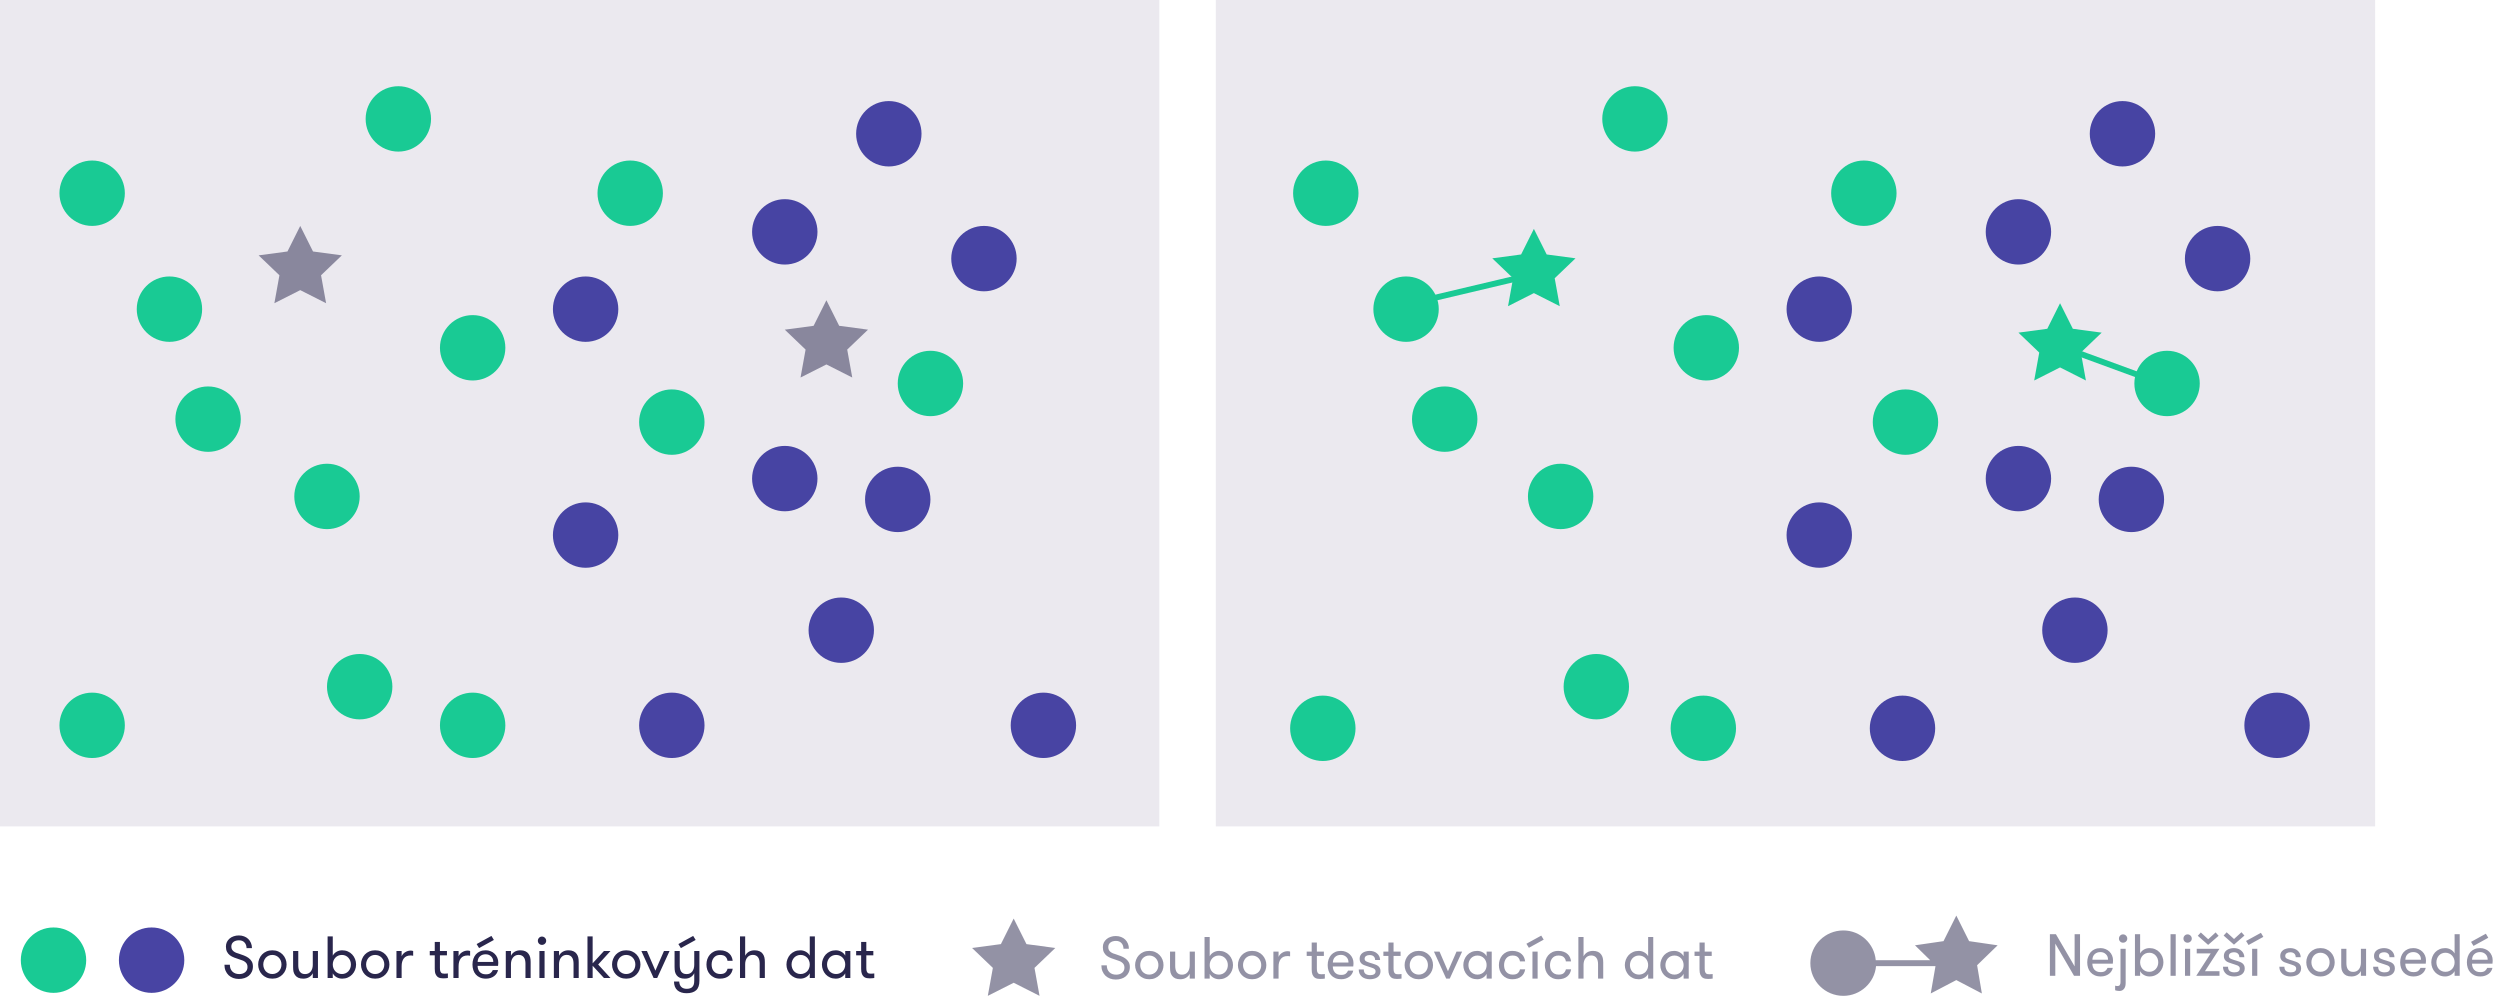 <svg width="841" height="335" viewBox="0 0 841 335" fill="none" xmlns="http://www.w3.org/2000/svg">
<path d="M197 38C203.075 38 208 33.075 208 27C208 20.925 203.075 16 197 16C190.925 16 186 20.925 186 27C186 33.075 190.925 38 197 38Z" fill="#4744A3"/>
<path d="M612 38C618.075 38 623 33.075 623 27C623 20.925 618.075 16 612 16C605.925 16 601 20.925 601 27C601 33.075 605.925 38 612 38Z" fill="#4744A3"/>
<path d="M351 38C357.075 38 362 33.075 362 27C362 20.925 357.075 16 351 16C344.925 16 340 20.925 340 27C340 33.075 344.925 38 351 38Z" fill="#4744A3"/>
<path d="M766 38C772.075 38 777 33.075 777 27C777 20.925 772.075 16 766 16C759.925 16 755 20.925 755 27C755 33.075 759.925 38 766 38Z" fill="#4744A3"/>
<path d="M390 0H0V278H390V0Z" fill="#EBE9EF"/>
<path d="M799 0H409V278H799V0Z" fill="#EBE9EF"/>
<path d="M31 76C37.075 76 42 71.075 42 65C42 58.925 37.075 54 31 54C24.925 54 20 58.925 20 65C20 71.075 24.925 76 31 76Z" fill="#19CA94"/>
<path d="M446 76C452.075 76 457 71.075 457 65C457 58.925 452.075 54 446 54C439.925 54 435 58.925 435 65C435 71.075 439.925 76 446 76Z" fill="#19CA94"/>
<path d="M57 115C63.075 115 68 110.075 68 104C68 97.925 63.075 93 57 93C50.925 93 46 97.925 46 104C46 110.075 50.925 115 57 115Z" fill="#19CA94"/>
<path d="M473 115C479.075 115 484 110.075 484 104C484 97.925 479.075 93 473 93C466.925 93 462 97.925 462 104C462 110.075 466.925 115 473 115Z" fill="#19CA94"/>
<path d="M70 152C76.075 152 81 147.075 81 141C81 134.925 76.075 130 70 130C63.925 130 59 134.925 59 141C59 147.075 63.925 152 70 152Z" fill="#19CA94"/>
<path d="M486 152C492.075 152 497 147.075 497 141C497 134.925 492.075 130 486 130C479.925 130 475 134.925 475 141C475 147.075 479.925 152 486 152Z" fill="#19CA94"/>
<path d="M110 178C116.075 178 121 173.075 121 167C121 160.925 116.075 156 110 156C103.925 156 99 160.925 99 167C99 173.075 103.925 178 110 178Z" fill="#19CA94"/>
<path d="M525 178C531.075 178 536 173.075 536 167C536 160.925 531.075 156 525 156C518.925 156 514 160.925 514 167C514 173.075 518.925 178 525 178Z" fill="#19CA94"/>
<path d="M121 242C127.075 242 132 237.075 132 231C132 224.925 127.075 220 121 220C114.925 220 110 224.925 110 231C110 237.075 114.925 242 121 242Z" fill="#19CA94"/>
<path d="M537 242C543.075 242 548 237.075 548 231C548 224.925 543.075 220 537 220C530.925 220 526 224.925 526 231C526 237.075 530.925 242 537 242Z" fill="#19CA94"/>
<path d="M159 255C165.075 255 170 250.075 170 244C170 237.925 165.075 233 159 233C152.925 233 148 237.925 148 244C148 250.075 152.925 255 159 255Z" fill="#19CA94"/>
<path d="M573 256C579.075 256 584 251.075 584 245C584 238.925 579.075 234 573 234C566.925 234 562 238.925 562 245C562 251.075 566.925 256 573 256Z" fill="#19CA94"/>
<path d="M31 255C37.075 255 42 250.075 42 244C42 237.925 37.075 233 31 233C24.925 233 20 237.925 20 244C20 250.075 24.925 255 31 255Z" fill="#19CA94"/>
<path d="M445 256C451.075 256 456 251.075 456 245C456 238.925 451.075 234 445 234C438.925 234 434 238.925 434 245C434 251.075 438.925 256 445 256Z" fill="#19CA94"/>
<path d="M134 51C140.075 51 145 46.075 145 40C145 33.925 140.075 29 134 29C127.925 29 123 33.925 123 40C123 46.075 127.925 51 134 51Z" fill="#19CA94"/>
<path d="M550 51C556.075 51 561 46.075 561 40C561 33.925 556.075 29 550 29C543.925 29 539 33.925 539 40C539 46.075 543.925 51 550 51Z" fill="#19CA94"/>
<path d="M159 128C165.075 128 170 123.075 170 117C170 110.925 165.075 106 159 106C152.925 106 148 110.925 148 117C148 123.075 152.925 128 159 128Z" fill="#19CA94"/>
<path d="M574 128C580.075 128 585 123.075 585 117C585 110.925 580.075 106 574 106C567.925 106 563 110.925 563 117C563 123.075 567.925 128 574 128Z" fill="#19CA94"/>
<path d="M212 76C218.075 76 223 71.075 223 65C223 58.925 218.075 54 212 54C205.925 54 201 58.925 201 65C201 71.075 205.925 76 212 76Z" fill="#19CA94"/>
<path d="M627 76C633.075 76 638 71.075 638 65C638 58.925 633.075 54 627 54C620.925 54 616 58.925 616 65C616 71.075 620.925 76 627 76Z" fill="#19CA94"/>
<path d="M226 153C232.075 153 237 148.075 237 142C237 135.925 232.075 131 226 131C219.925 131 215 135.925 215 142C215 148.075 219.925 153 226 153Z" fill="#19CA94"/>
<path d="M641 153C647.075 153 652 148.075 652 142C652 135.925 647.075 131 641 131C634.925 131 630 135.925 630 142C630 148.075 634.925 153 641 153Z" fill="#19CA94"/>
<path d="M313 140C319.075 140 324 135.075 324 129C324 122.925 319.075 118 313 118C306.925 118 302 122.925 302 129C302 135.075 306.925 140 313 140Z" fill="#19CA94"/>
<path d="M729 140C735.075 140 740 135.075 740 129C740 122.925 735.075 118 729 118C722.925 118 718 122.925 718 129C718 135.075 722.925 140 729 140Z" fill="#19CA94"/>
<path d="M299 56C305.075 56 310 51.075 310 45C310 38.925 305.075 34 299 34C292.925 34 288 38.925 288 45C288 51.075 292.925 56 299 56Z" fill="#4744A3"/>
<path d="M714 56C720.075 56 725 51.075 725 45C725 38.925 720.075 34 714 34C707.925 34 703 38.925 703 45C703 51.075 707.925 56 714 56Z" fill="#4744A3"/>
<path d="M264 89C270.075 89 275 84.075 275 78C275 71.925 270.075 67 264 67C257.925 67 253 71.925 253 78C253 84.075 257.925 89 264 89Z" fill="#4744A3"/>
<path d="M679 89C685.075 89 690 84.075 690 78C690 71.925 685.075 67 679 67C672.925 67 668 71.925 668 78C668 84.075 672.925 89 679 89Z" fill="#4744A3"/>
<path d="M264 172C270.075 172 275 167.075 275 161C275 154.925 270.075 150 264 150C257.925 150 253 154.925 253 161C253 167.075 257.925 172 264 172Z" fill="#4744A3"/>
<path d="M679 172C685.075 172 690 167.075 690 161C690 154.925 685.075 150 679 150C672.925 150 668 154.925 668 161C668 167.075 672.925 172 679 172Z" fill="#4744A3"/>
<path d="M302 179C308.075 179 313 174.075 313 168C313 161.925 308.075 157 302 157C295.925 157 291 161.925 291 168C291 174.075 295.925 179 302 179Z" fill="#4744A3"/>
<path d="M717 179C723.075 179 728 174.075 728 168C728 161.925 723.075 157 717 157C710.925 157 706 161.925 706 168C706 174.075 710.925 179 717 179Z" fill="#4744A3"/>
<path d="M283 223C289.075 223 294 218.075 294 212C294 205.925 289.075 201 283 201C276.925 201 272 205.925 272 212C272 218.075 276.925 223 283 223Z" fill="#4744A3"/>
<path d="M698 223C704.075 223 709 218.075 709 212C709 205.925 704.075 201 698 201C691.925 201 687 205.925 687 212C687 218.075 691.925 223 698 223Z" fill="#4744A3"/>
<path d="M331 98C337.075 98 342 93.075 342 87C342 80.925 337.075 76 331 76C324.925 76 320 80.925 320 87C320 93.075 324.925 98 331 98Z" fill="#4744A3"/>
<path d="M746 98C752.075 98 757 93.075 757 87C757 80.925 752.075 76 746 76C739.925 76 735 80.925 735 87C735 93.075 739.925 98 746 98Z" fill="#4744A3"/>
<path d="M278 122.6L269.3 127L271 117.6L264 110.9L273.7 109.6L278 101L282.3 109.6L292 110.9L285 117.6L286.7 127L278 122.6Z" fill="#29264C" fill-opacity="0.5"/>
<path d="M693 123.6L684.3 128L686 118.6L679 111.9L688.7 110.6L693 102L697.3 110.6L707 111.9L700 118.6L701.7 128L693 123.6Z" fill="#19CA94"/>
<path d="M101 97.6L92.3 102L94 92.6L87 85.9L96.7 84.6L101 76L105.3 84.6L115 85.9L108 92.6L109.7 102L101 97.6Z" fill="#29264C" fill-opacity="0.5"/>
<path d="M516 98.6L507.3 103L509 93.6L502 86.9L511.7 85.6L516 77L520.3 85.6L530 86.9L523 93.6L524.7 103L516 98.6Z" fill="#19CA94"/>
<path d="M197 115C203.075 115 208 110.075 208 104C208 97.925 203.075 93 197 93C190.925 93 186 97.925 186 104C186 110.075 190.925 115 197 115Z" fill="#4744A3"/>
<path d="M612 115C618.075 115 623 110.075 623 104C623 97.925 618.075 93 612 93C605.925 93 601 97.925 601 104C601 110.075 605.925 115 612 115Z" fill="#4744A3"/>
<path d="M197 191C203.075 191 208 186.075 208 180C208 173.925 203.075 169 197 169C190.925 169 186 173.925 186 180C186 186.075 190.925 191 197 191Z" fill="#4744A3"/>
<path d="M612 191C618.075 191 623 186.075 623 180C623 173.925 618.075 169 612 169C605.925 169 601 173.925 601 180C601 186.075 605.925 191 612 191Z" fill="#4744A3"/>
<path d="M226 255C232.075 255 237 250.075 237 244C237 237.925 232.075 233 226 233C219.925 233 215 237.925 215 244C215 250.075 219.925 255 226 255Z" fill="#4844A3"/>
<path d="M640 256C646.075 256 651 251.075 651 245C651 238.925 646.075 234 640 234C633.925 234 629 238.925 629 245C629 251.075 633.925 256 640 256Z" fill="#4744A3"/>
<path d="M351 255C357.075 255 362 250.075 362 244C362 237.925 357.075 233 351 233C344.925 233 340 237.925 340 244C340 250.075 344.925 255 351 255Z" fill="#4844A3"/>
<path d="M766 255C772.075 255 777 250.075 777 244C777 237.925 772.075 233 766 233C759.925 233 755 237.925 755 244C755 250.075 759.925 255 766 255Z" fill="#4744A3"/>
<path d="M513 93L475 102" stroke="#19CA94" stroke-width="2"/>
<path d="M697.301 118.1L728.401 129.5" stroke="#19CA94" stroke-width="2"/>
<path d="M18 334C24.075 334 29 329.075 29 323C29 316.925 24.075 312 18 312C11.925 312 7 316.925 7 323C7 329.075 11.925 334 18 334Z" fill="#19CA94"/>
<path d="M51 334C57.075 334 62 329.075 62 323C62 316.925 57.075 312 51 312C44.925 312 40 316.925 40 323C40 329.075 44.925 334 51 334Z" fill="#4844A3"/>
<path d="M77.322 324.54C77.322 325.5 77.608 326.267 78.182 326.84C78.755 327.4 79.522 327.68 80.482 327.68C81.295 327.68 81.962 327.467 82.482 327.04C83.002 326.613 83.262 326.033 83.262 325.3C83.262 324.873 83.182 324.52 83.022 324.24C82.862 323.96 82.648 323.727 82.382 323.54C82.128 323.34 81.842 323.187 81.522 323.08C81.215 322.96 80.908 322.853 80.602 322.76C79.975 322.56 79.382 322.353 78.822 322.14C78.262 321.927 77.768 321.667 77.342 321.36C76.928 321.04 76.602 320.647 76.362 320.18C76.122 319.713 76.002 319.127 76.002 318.42C76.002 317.86 76.108 317.353 76.322 316.9C76.548 316.447 76.855 316.053 77.242 315.72C77.628 315.387 78.088 315.133 78.622 314.96C79.155 314.773 79.735 314.68 80.362 314.68C81.002 314.68 81.588 314.787 82.122 315C82.655 315.2 83.115 315.487 83.502 315.86C83.888 316.233 84.195 316.687 84.422 317.22C84.648 317.74 84.762 318.32 84.762 318.96H82.942C82.928 318.16 82.695 317.52 82.242 317.04C81.802 316.56 81.188 316.32 80.402 316.32C79.628 316.32 79.002 316.507 78.522 316.88C78.055 317.253 77.822 317.767 77.822 318.42C77.822 318.807 77.895 319.133 78.042 319.4C78.188 319.653 78.382 319.873 78.622 320.06C78.862 320.233 79.135 320.387 79.442 320.52C79.762 320.64 80.088 320.747 80.422 320.84C80.955 321.013 81.495 321.207 82.042 321.42C82.602 321.633 83.108 321.9 83.562 322.22C84.015 322.54 84.382 322.933 84.662 323.4C84.942 323.853 85.082 324.42 85.082 325.1C85.082 325.78 84.955 326.387 84.702 326.92C84.462 327.44 84.128 327.88 83.702 328.24C83.275 328.6 82.775 328.867 82.202 329.04C81.628 329.227 81.008 329.32 80.342 329.32C79.662 329.32 79.028 329.213 78.442 329C77.855 328.773 77.342 328.46 76.902 328.06C76.475 327.647 76.135 327.147 75.882 326.56C75.628 325.96 75.502 325.287 75.502 324.54H77.322ZM91.607 329.22C90.887 329.22 90.234 329.093 89.647 328.84C89.061 328.587 88.561 328.24 88.147 327.8C87.734 327.36 87.414 326.853 87.187 326.28C86.961 325.707 86.847 325.1 86.847 324.46C86.847 323.82 86.961 323.213 87.187 322.64C87.414 322.053 87.734 321.54 88.147 321.1C88.561 320.66 89.061 320.313 89.647 320.06C90.234 319.807 90.887 319.68 91.607 319.68C92.341 319.68 93.001 319.807 93.587 320.06C94.174 320.313 94.674 320.66 95.087 321.1C95.514 321.54 95.841 322.053 96.067 322.64C96.294 323.213 96.407 323.82 96.407 324.46C96.407 325.1 96.294 325.707 96.067 326.28C95.841 326.853 95.514 327.36 95.087 327.8C94.674 328.24 94.174 328.587 93.587 328.84C93.001 329.093 92.341 329.22 91.607 329.22ZM91.607 327.66C92.074 327.66 92.494 327.573 92.867 327.4C93.254 327.227 93.581 327 93.847 326.72C94.114 326.427 94.321 326.087 94.467 325.7C94.614 325.313 94.687 324.9 94.687 324.46C94.687 324.02 94.614 323.607 94.467 323.22C94.321 322.833 94.114 322.493 93.847 322.2C93.581 321.907 93.254 321.673 92.867 321.5C92.494 321.327 92.074 321.24 91.607 321.24C91.141 321.24 90.721 321.327 90.347 321.5C89.974 321.673 89.654 321.907 89.387 322.2C89.134 322.493 88.934 322.833 88.787 323.22C88.641 323.607 88.567 324.02 88.567 324.46C88.567 324.9 88.641 325.313 88.787 325.7C88.934 326.087 89.134 326.427 89.387 326.72C89.654 327 89.974 327.227 90.347 327.4C90.721 327.573 91.141 327.66 91.607 327.66ZM106.959 319.92V329H105.219V327.38C104.952 327.94 104.539 328.387 103.979 328.72C103.432 329.053 102.779 329.22 102.019 329.22C101.379 329.22 100.825 329.12 100.359 328.92C99.905 328.707 99.545 328.413 99.279 328.04C99.025 327.693 98.845 327.307 98.739 326.88C98.645 326.453 98.599 325.92 98.599 325.28V319.92H100.339V324.72C100.339 325.147 100.379 325.54 100.459 325.9C100.539 326.26 100.665 326.573 100.839 326.84C101.025 327.093 101.259 327.3 101.539 327.46C101.832 327.607 102.192 327.68 102.619 327.68C103.059 327.68 103.439 327.6 103.759 327.44C104.092 327.267 104.365 327.04 104.579 326.76C104.792 326.467 104.952 326.133 105.059 325.76C105.165 325.387 105.219 324.993 105.219 324.58V319.92H106.959ZM111.945 329H110.205V315H111.945V321.48C112.238 320.92 112.671 320.48 113.245 320.16C113.818 319.84 114.438 319.68 115.105 319.68C115.798 319.68 116.431 319.807 117.005 320.06C117.591 320.313 118.085 320.66 118.485 321.1C118.898 321.54 119.218 322.053 119.445 322.64C119.671 323.213 119.785 323.82 119.785 324.46C119.785 325.1 119.671 325.707 119.445 326.28C119.218 326.853 118.898 327.36 118.485 327.8C118.085 328.24 117.591 328.587 117.005 328.84C116.431 329.093 115.798 329.22 115.105 329.22C114.438 329.22 113.818 329.06 113.245 328.74C112.671 328.42 112.238 327.98 111.945 327.42V329ZM115.025 327.66C115.478 327.66 115.891 327.573 116.265 327.4C116.638 327.227 116.951 327 117.205 326.72C117.471 326.427 117.678 326.087 117.825 325.7C117.971 325.313 118.045 324.9 118.045 324.46C118.045 324.02 117.971 323.607 117.825 323.22C117.678 322.833 117.471 322.493 117.205 322.2C116.951 321.907 116.638 321.673 116.265 321.5C115.891 321.327 115.478 321.24 115.025 321.24C114.558 321.24 114.131 321.327 113.745 321.5C113.371 321.673 113.051 321.907 112.785 322.2C112.518 322.493 112.311 322.833 112.165 323.22C112.018 323.607 111.945 324.02 111.945 324.46C111.945 324.9 112.018 325.313 112.165 325.7C112.311 326.087 112.518 326.427 112.785 326.72C113.051 327 113.371 327.227 113.745 327.4C114.131 327.573 114.558 327.66 115.025 327.66ZM126.197 329.22C125.477 329.22 124.824 329.093 124.237 328.84C123.651 328.587 123.151 328.24 122.737 327.8C122.324 327.36 122.004 326.853 121.777 326.28C121.551 325.707 121.437 325.1 121.437 324.46C121.437 323.82 121.551 323.213 121.777 322.64C122.004 322.053 122.324 321.54 122.737 321.1C123.151 320.66 123.651 320.313 124.237 320.06C124.824 319.807 125.477 319.68 126.197 319.68C126.931 319.68 127.591 319.807 128.177 320.06C128.764 320.313 129.264 320.66 129.677 321.1C130.104 321.54 130.431 322.053 130.657 322.64C130.884 323.213 130.997 323.82 130.997 324.46C130.997 325.1 130.884 325.707 130.657 326.28C130.431 326.853 130.104 327.36 129.677 327.8C129.264 328.24 128.764 328.587 128.177 328.84C127.591 329.093 126.931 329.22 126.197 329.22ZM126.197 327.66C126.664 327.66 127.084 327.573 127.457 327.4C127.844 327.227 128.171 327 128.437 326.72C128.704 326.427 128.911 326.087 129.057 325.7C129.204 325.313 129.277 324.9 129.277 324.46C129.277 324.02 129.204 323.607 129.057 323.22C128.911 322.833 128.704 322.493 128.437 322.2C128.171 321.907 127.844 321.673 127.457 321.5C127.084 321.327 126.664 321.24 126.197 321.24C125.731 321.24 125.311 321.327 124.937 321.5C124.564 321.673 124.244 321.907 123.977 322.2C123.724 322.493 123.524 322.833 123.377 323.22C123.231 323.607 123.157 324.02 123.157 324.46C123.157 324.9 123.231 325.313 123.377 325.7C123.524 326.087 123.724 326.427 123.977 326.72C124.244 327 124.564 327.227 124.937 327.4C125.311 327.573 125.731 327.66 126.197 327.66ZM138.989 321.52C138.802 321.48 138.649 321.453 138.529 321.44C138.422 321.427 138.289 321.42 138.129 321.42C137.115 321.42 136.355 321.747 135.849 322.4C135.355 323.053 135.109 323.927 135.109 325.02V329H133.369V319.92H135.109V321.7C135.349 321.127 135.749 320.667 136.309 320.32C136.882 319.96 137.489 319.78 138.129 319.78C138.475 319.78 138.762 319.827 138.989 319.92V321.52ZM150.672 329C150.499 329.027 150.265 329.053 149.972 329.08C149.692 329.107 149.405 329.12 149.112 329.12C148.832 329.12 148.525 329.093 148.192 329.04C147.859 328.987 147.545 328.86 147.252 328.66C146.972 328.447 146.732 328.127 146.532 327.7C146.345 327.273 146.252 326.687 146.252 325.94V321.38H144.572V319.92H146.252V316.86H147.992V319.92H150.352V321.38H147.992V325.56C147.992 326 148.025 326.353 148.092 326.62C148.172 326.873 148.279 327.073 148.412 327.22C148.545 327.353 148.699 327.44 148.872 327.48C149.059 327.52 149.265 327.54 149.492 327.54C149.679 327.54 149.885 327.533 150.112 327.52C150.352 327.507 150.539 327.487 150.672 327.46V329ZM158.149 321.52C157.962 321.48 157.809 321.453 157.689 321.44C157.582 321.427 157.449 321.42 157.289 321.42C156.275 321.42 155.515 321.747 155.009 322.4C154.515 323.053 154.269 323.927 154.269 325.02V329H152.529V319.92H154.269V321.7C154.509 321.127 154.909 320.667 155.469 320.32C156.042 319.96 156.649 319.78 157.289 319.78C157.635 319.78 157.922 319.827 158.149 319.92V321.52ZM160.658 324.92C160.671 325.307 160.731 325.673 160.838 326.02C160.958 326.353 161.125 326.653 161.338 326.92C161.565 327.173 161.851 327.38 162.198 327.54C162.545 327.687 162.971 327.76 163.478 327.76C164.158 327.76 164.671 327.62 165.018 327.34C165.378 327.047 165.631 326.707 165.778 326.32H167.538C167.458 326.707 167.311 327.073 167.098 327.42C166.885 327.767 166.605 328.073 166.258 328.34C165.911 328.607 165.505 328.82 165.038 328.98C164.571 329.14 164.051 329.22 163.478 329.22C162.718 329.22 162.051 329.093 161.478 328.84C160.905 328.587 160.431 328.247 160.058 327.82C159.685 327.393 159.405 326.893 159.218 326.32C159.031 325.733 158.938 325.113 158.938 324.46C158.938 323.78 159.038 323.147 159.238 322.56C159.438 321.973 159.725 321.467 160.098 321.04C160.485 320.613 160.951 320.28 161.498 320.04C162.058 319.8 162.698 319.68 163.418 319.68C164.005 319.68 164.551 319.787 165.058 320C165.578 320.2 166.025 320.487 166.398 320.86C166.785 321.233 167.085 321.673 167.298 322.18C167.511 322.673 167.618 323.207 167.618 323.78C167.618 323.913 167.611 324.073 167.598 324.26C167.598 324.447 167.578 324.667 167.538 324.92H160.658ZM163.378 321.02C162.591 321.02 161.951 321.247 161.458 321.7C160.965 322.14 160.705 322.773 160.678 323.6H165.938C165.938 322.8 165.691 322.173 165.198 321.72C164.718 321.253 164.111 321.02 163.378 321.02ZM161.158 318.94L160.338 317.58L165.318 314.84L166.138 316.2L161.158 318.94ZM170.146 319.92H171.886V321.52C172.153 320.96 172.559 320.513 173.106 320.18C173.653 319.847 174.313 319.68 175.086 319.68C175.726 319.68 176.273 319.787 176.726 320C177.179 320.2 177.539 320.493 177.806 320.88C178.059 321.227 178.239 321.613 178.346 322.04C178.453 322.467 178.506 323 178.506 323.64V329H176.766V324.18C176.766 323.767 176.726 323.38 176.646 323.02C176.566 322.647 176.433 322.333 176.246 322.08C176.073 321.813 175.839 321.607 175.546 321.46C175.253 321.3 174.893 321.22 174.466 321.22C174.026 321.22 173.646 321.307 173.326 321.48C173.006 321.653 172.739 321.887 172.526 322.18C172.313 322.46 172.153 322.787 172.046 323.16C171.939 323.533 171.886 323.92 171.886 324.32V329H170.146V319.92ZM181.455 319.92H183.195V329H181.455V319.92ZM180.935 316.48C180.935 316.093 181.068 315.76 181.335 315.48C181.601 315.2 181.928 315.06 182.315 315.06C182.701 315.06 183.035 315.2 183.315 315.48C183.595 315.76 183.735 316.093 183.735 316.48C183.735 316.867 183.595 317.193 183.315 317.46C183.035 317.727 182.701 317.86 182.315 317.86C181.928 317.86 181.601 317.727 181.335 317.46C181.068 317.193 180.935 316.867 180.935 316.48ZM186.318 319.92H188.058V321.52C188.324 320.96 188.731 320.513 189.278 320.18C189.824 319.847 190.484 319.68 191.258 319.68C191.898 319.68 192.444 319.787 192.898 320C193.351 320.2 193.711 320.493 193.978 320.88C194.231 321.227 194.411 321.613 194.518 322.04C194.624 322.467 194.678 323 194.678 323.64V329H192.938V324.18C192.938 323.767 192.898 323.38 192.818 323.02C192.738 322.647 192.604 322.333 192.418 322.08C192.244 321.813 192.011 321.607 191.718 321.46C191.424 321.3 191.064 321.22 190.638 321.22C190.198 321.22 189.818 321.307 189.498 321.48C189.178 321.653 188.911 321.887 188.698 322.18C188.484 322.46 188.324 322.787 188.218 323.16C188.111 323.533 188.058 323.92 188.058 324.32V329H186.318V319.92ZM201.226 324.46L205.366 329H203.166L199.366 324.88V329H197.626V315H199.366V324.06L203.166 319.92H205.366L201.226 324.46ZM210.65 329.22C209.93 329.22 209.277 329.093 208.69 328.84C208.104 328.587 207.604 328.24 207.19 327.8C206.777 327.36 206.457 326.853 206.23 326.28C206.004 325.707 205.89 325.1 205.89 324.46C205.89 323.82 206.004 323.213 206.23 322.64C206.457 322.053 206.777 321.54 207.19 321.1C207.604 320.66 208.104 320.313 208.69 320.06C209.277 319.807 209.93 319.68 210.65 319.68C211.384 319.68 212.044 319.807 212.63 320.06C213.217 320.313 213.717 320.66 214.13 321.1C214.557 321.54 214.884 322.053 215.11 322.64C215.337 323.213 215.45 323.82 215.45 324.46C215.45 325.1 215.337 325.707 215.11 326.28C214.884 326.853 214.557 327.36 214.13 327.8C213.717 328.24 213.217 328.587 212.63 328.84C212.044 329.093 211.384 329.22 210.65 329.22ZM210.65 327.66C211.117 327.66 211.537 327.573 211.91 327.4C212.297 327.227 212.624 327 212.89 326.72C213.157 326.427 213.364 326.087 213.51 325.7C213.657 325.313 213.73 324.9 213.73 324.46C213.73 324.02 213.657 323.607 213.51 323.22C213.364 322.833 213.157 322.493 212.89 322.2C212.624 321.907 212.297 321.673 211.91 321.5C211.537 321.327 211.117 321.24 210.65 321.24C210.184 321.24 209.764 321.327 209.39 321.5C209.017 321.673 208.697 321.907 208.43 322.2C208.177 322.493 207.977 322.833 207.83 323.22C207.684 323.607 207.61 324.02 207.61 324.46C207.61 324.9 207.684 325.313 207.83 325.7C207.977 326.087 208.177 326.427 208.43 326.72C208.697 327 209.017 327.227 209.39 327.4C209.764 327.573 210.184 327.66 210.65 327.66ZM217.636 319.92L220.476 326.52L223.356 319.92H225.236L221.076 329H219.876L215.756 319.92H217.636ZM230.964 334.12C229.671 334.12 228.644 333.793 227.884 333.14C227.138 332.487 226.751 331.5 226.724 330.18H228.484C228.538 331.007 228.778 331.62 229.204 332.02C229.644 332.433 230.244 332.64 231.004 332.64C231.391 332.64 231.738 332.593 232.044 332.5C232.364 332.42 232.631 332.273 232.844 332.06C233.071 331.86 233.244 331.587 233.364 331.24C233.484 330.893 233.544 330.46 233.544 329.94V327.38C233.278 327.94 232.871 328.387 232.324 328.72C231.791 329.053 231.138 329.22 230.364 329.22C229.698 329.22 229.138 329.12 228.684 328.92C228.244 328.72 227.884 328.433 227.604 328.06C227.351 327.713 227.171 327.327 227.064 326.9C226.971 326.46 226.924 325.9 226.924 325.22V319.92H228.664V324.68C228.664 325.12 228.698 325.527 228.764 325.9C228.844 326.26 228.971 326.573 229.144 326.84C229.331 327.107 229.571 327.313 229.864 327.46C230.158 327.607 230.531 327.68 230.984 327.68C231.424 327.68 231.804 327.6 232.124 327.44C232.444 327.267 232.704 327.04 232.904 326.76C233.118 326.467 233.278 326.133 233.384 325.76C233.491 325.387 233.544 324.993 233.544 324.58V319.92H235.284V329.94C235.284 331.393 234.918 332.453 234.184 333.12C233.451 333.787 232.378 334.12 230.964 334.12ZM229.044 318.94L228.204 317.58L233.184 314.84L234.024 316.2L229.044 318.94ZM244.729 323.22C244.662 322.66 244.436 322.193 244.049 321.82C243.676 321.433 243.062 321.24 242.209 321.24C241.742 321.24 241.329 321.327 240.969 321.5C240.622 321.673 240.329 321.913 240.089 322.22C239.862 322.513 239.689 322.853 239.569 323.24C239.449 323.627 239.389 324.033 239.389 324.46C239.389 324.887 239.442 325.293 239.549 325.68C239.669 326.067 239.849 326.407 240.089 326.7C240.329 326.993 240.629 327.227 240.989 327.4C241.362 327.573 241.802 327.66 242.309 327.66C243.069 327.66 243.629 327.5 243.989 327.18C244.349 326.86 244.602 326.427 244.749 325.88H246.489C246.422 326.347 246.282 326.787 246.069 327.2C245.856 327.6 245.569 327.953 245.209 328.26C244.862 328.553 244.436 328.787 243.929 328.96C243.422 329.133 242.842 329.22 242.189 329.22C241.442 329.22 240.789 329.087 240.229 328.82C239.669 328.553 239.196 328.2 238.809 327.76C238.422 327.32 238.129 326.813 237.929 326.24C237.742 325.667 237.649 325.073 237.649 324.46C237.649 323.847 237.742 323.253 237.929 322.68C238.129 322.107 238.416 321.6 238.789 321.16C239.176 320.707 239.649 320.347 240.209 320.08C240.782 319.813 241.436 319.68 242.169 319.68C242.902 319.68 243.529 319.787 244.049 320C244.582 320.2 245.016 320.467 245.349 320.8C245.696 321.12 245.956 321.493 246.129 321.92C246.316 322.347 246.429 322.78 246.469 323.22H244.729ZM248.935 315H250.675V321.52C250.942 320.96 251.348 320.513 251.895 320.18C252.442 319.847 253.102 319.68 253.875 319.68C254.515 319.68 255.062 319.787 255.515 320C255.968 320.2 256.328 320.493 256.595 320.88C256.848 321.227 257.028 321.613 257.135 322.04C257.242 322.467 257.295 323 257.295 323.64V329H255.555V324.18C255.555 323.767 255.515 323.38 255.435 323.02C255.355 322.647 255.222 322.333 255.035 322.08C254.862 321.813 254.628 321.607 254.335 321.46C254.042 321.3 253.682 321.22 253.255 321.22C252.815 321.22 252.435 321.307 252.115 321.48C251.795 321.653 251.528 321.887 251.315 322.18C251.102 322.46 250.942 322.787 250.835 323.16C250.728 323.533 250.675 323.92 250.675 324.32V329H248.935V315ZM272.402 327.42C272.109 327.98 271.669 328.42 271.082 328.74C270.509 329.06 269.889 329.22 269.222 329.22C268.529 329.22 267.896 329.093 267.322 328.84C266.749 328.587 266.256 328.24 265.842 327.8C265.442 327.36 265.129 326.853 264.902 326.28C264.676 325.707 264.562 325.1 264.562 324.46C264.562 323.82 264.676 323.213 264.902 322.64C265.129 322.053 265.442 321.54 265.842 321.1C266.256 320.66 266.749 320.313 267.322 320.06C267.896 319.807 268.529 319.68 269.222 319.68C269.889 319.68 270.509 319.84 271.082 320.16C271.669 320.48 272.109 320.92 272.402 321.48V315H274.122V329H272.402V327.42ZM269.322 327.66C269.789 327.66 270.209 327.573 270.582 327.4C270.969 327.227 271.296 327 271.562 326.72C271.829 326.427 272.036 326.087 272.182 325.7C272.329 325.313 272.402 324.9 272.402 324.46C272.402 324.02 272.329 323.607 272.182 323.22C272.036 322.833 271.829 322.493 271.562 322.2C271.296 321.907 270.969 321.673 270.582 321.5C270.209 321.327 269.789 321.24 269.322 321.24C268.856 321.24 268.436 321.327 268.062 321.5C267.689 321.673 267.369 321.907 267.102 322.2C266.849 322.493 266.649 322.833 266.502 323.22C266.356 323.607 266.282 324.02 266.282 324.46C266.282 324.9 266.356 325.313 266.502 325.7C266.649 326.087 266.849 326.427 267.102 326.72C267.369 327 267.689 327.227 268.062 327.4C268.436 327.573 268.856 327.66 269.322 327.66ZM286.056 319.92V329H284.336V327.42C284.042 327.98 283.602 328.42 283.016 328.74C282.442 329.06 281.822 329.22 281.156 329.22C280.462 329.22 279.829 329.093 279.256 328.84C278.682 328.587 278.189 328.24 277.776 327.8C277.376 327.36 277.062 326.853 276.836 326.28C276.609 325.707 276.496 325.1 276.496 324.46C276.496 323.82 276.609 323.213 276.836 322.64C277.062 322.053 277.376 321.54 277.776 321.1C278.189 320.66 278.682 320.313 279.256 320.06C279.829 319.807 280.462 319.68 281.156 319.68C281.822 319.68 282.442 319.84 283.016 320.16C283.602 320.48 284.042 320.92 284.336 321.48V319.92H286.056ZM281.256 327.66C281.722 327.66 282.142 327.573 282.516 327.4C282.902 327.227 283.229 327 283.496 326.72C283.762 326.427 283.969 326.087 284.116 325.7C284.262 325.313 284.336 324.9 284.336 324.46C284.336 324.02 284.262 323.607 284.116 323.22C283.969 322.833 283.762 322.493 283.496 322.2C283.229 321.907 282.902 321.673 282.516 321.5C282.142 321.327 281.722 321.24 281.256 321.24C280.789 321.24 280.369 321.327 279.996 321.5C279.622 321.673 279.302 321.907 279.036 322.2C278.782 322.493 278.582 322.833 278.436 323.22C278.289 323.607 278.216 324.02 278.216 324.46C278.216 324.9 278.289 325.313 278.436 325.7C278.582 326.087 278.782 326.427 279.036 326.72C279.302 327 279.622 327.227 279.996 327.4C280.369 327.573 280.789 327.66 281.256 327.66ZM294.109 329C293.936 329.027 293.703 329.053 293.409 329.08C293.129 329.107 292.843 329.12 292.549 329.12C292.269 329.12 291.963 329.093 291.629 329.04C291.296 328.987 290.983 328.86 290.689 328.66C290.409 328.447 290.169 328.127 289.969 327.7C289.783 327.273 289.689 326.687 289.689 325.94V321.38H288.009V319.92H289.689V316.86H291.429V319.92H293.789V321.38H291.429V325.56C291.429 326 291.463 326.353 291.529 326.62C291.609 326.873 291.716 327.073 291.849 327.22C291.983 327.353 292.136 327.44 292.309 327.48C292.496 327.52 292.703 327.54 292.929 327.54C293.116 327.54 293.323 327.533 293.549 327.52C293.789 327.507 293.976 327.487 294.109 327.46V329Z" fill="#29264C"/>
<path opacity="0.5" d="M341 330.6L332.3 335L334 325.6L327 318.9L336.7 317.6L341 309L345.3 317.6L355 318.9L348 325.6L349.7 335L341 330.6Z" fill="#29264C"/>
<path opacity="0.5" d="M372.322 324.739C372.322 325.699 372.608 326.466 373.182 327.039C373.755 327.599 374.522 327.879 375.482 327.879C376.295 327.879 376.962 327.666 377.482 327.239C378.002 326.813 378.262 326.233 378.262 325.499C378.262 325.073 378.182 324.719 378.022 324.439C377.862 324.159 377.648 323.926 377.382 323.739C377.128 323.539 376.842 323.386 376.522 323.279C376.215 323.159 375.908 323.053 375.602 322.959C374.975 322.759 374.382 322.553 373.822 322.339C373.262 322.126 372.768 321.866 372.342 321.559C371.928 321.239 371.602 320.846 371.362 320.379C371.122 319.913 371.002 319.326 371.002 318.619C371.002 318.059 371.108 317.553 371.322 317.099C371.548 316.646 371.855 316.253 372.242 315.919C372.628 315.586 373.088 315.333 373.622 315.159C374.155 314.973 374.735 314.879 375.362 314.879C376.002 314.879 376.588 314.986 377.122 315.199C377.655 315.399 378.115 315.686 378.502 316.059C378.888 316.433 379.195 316.886 379.422 317.419C379.648 317.939 379.762 318.519 379.762 319.159H377.942C377.928 318.359 377.695 317.719 377.242 317.239C376.802 316.759 376.188 316.519 375.402 316.519C374.628 316.519 374.002 316.706 373.522 317.079C373.055 317.453 372.822 317.966 372.822 318.619C372.822 319.006 372.895 319.333 373.042 319.599C373.188 319.853 373.382 320.073 373.622 320.259C373.862 320.433 374.135 320.586 374.442 320.719C374.762 320.839 375.088 320.946 375.422 321.039C375.955 321.213 376.495 321.406 377.042 321.619C377.602 321.833 378.108 322.099 378.562 322.419C379.015 322.739 379.382 323.133 379.662 323.599C379.942 324.053 380.082 324.619 380.082 325.299C380.082 325.979 379.955 326.586 379.702 327.119C379.462 327.639 379.128 328.079 378.702 328.439C378.275 328.799 377.775 329.066 377.202 329.239C376.628 329.426 376.008 329.519 375.342 329.519C374.662 329.519 374.028 329.413 373.442 329.199C372.855 328.973 372.342 328.659 371.902 328.259C371.475 327.846 371.135 327.346 370.882 326.759C370.628 326.159 370.502 325.486 370.502 324.739H372.322ZM386.607 329.419C385.887 329.419 385.234 329.293 384.647 329.039C384.061 328.786 383.561 328.439 383.147 327.999C382.734 327.559 382.414 327.053 382.187 326.479C381.961 325.906 381.847 325.299 381.847 324.659C381.847 324.019 381.961 323.413 382.187 322.839C382.414 322.253 382.734 321.739 383.147 321.299C383.561 320.859 384.061 320.513 384.647 320.259C385.234 320.006 385.887 319.879 386.607 319.879C387.341 319.879 388.001 320.006 388.587 320.259C389.174 320.513 389.674 320.859 390.087 321.299C390.514 321.739 390.841 322.253 391.067 322.839C391.294 323.413 391.407 324.019 391.407 324.659C391.407 325.299 391.294 325.906 391.067 326.479C390.841 327.053 390.514 327.559 390.087 327.999C389.674 328.439 389.174 328.786 388.587 329.039C388.001 329.293 387.341 329.419 386.607 329.419ZM386.607 327.859C387.074 327.859 387.494 327.773 387.867 327.599C388.254 327.426 388.581 327.199 388.847 326.919C389.114 326.626 389.321 326.286 389.467 325.899C389.614 325.513 389.687 325.099 389.687 324.659C389.687 324.219 389.614 323.806 389.467 323.419C389.321 323.033 389.114 322.693 388.847 322.399C388.581 322.106 388.254 321.873 387.867 321.699C387.494 321.526 387.074 321.439 386.607 321.439C386.141 321.439 385.721 321.526 385.347 321.699C384.974 321.873 384.654 322.106 384.387 322.399C384.134 322.693 383.934 323.033 383.787 323.419C383.641 323.806 383.567 324.219 383.567 324.659C383.567 325.099 383.641 325.513 383.787 325.899C383.934 326.286 384.134 326.626 384.387 326.919C384.654 327.199 384.974 327.426 385.347 327.599C385.721 327.773 386.141 327.859 386.607 327.859ZM401.959 320.119V329.199H400.219V327.579C399.952 328.139 399.539 328.586 398.979 328.919C398.432 329.253 397.779 329.419 397.019 329.419C396.379 329.419 395.825 329.319 395.359 329.119C394.905 328.906 394.545 328.613 394.279 328.239C394.025 327.893 393.845 327.506 393.739 327.079C393.645 326.653 393.599 326.119 393.599 325.479V320.119H395.339V324.919C395.339 325.346 395.379 325.739 395.459 326.099C395.539 326.459 395.665 326.773 395.839 327.039C396.025 327.293 396.259 327.499 396.539 327.659C396.832 327.806 397.192 327.879 397.619 327.879C398.059 327.879 398.439 327.799 398.759 327.639C399.092 327.466 399.365 327.239 399.579 326.959C399.792 326.666 399.952 326.333 400.059 325.959C400.165 325.586 400.219 325.193 400.219 324.779V320.119H401.959ZM406.945 329.199H405.205V315.199H406.945V321.679C407.238 321.119 407.671 320.679 408.245 320.359C408.818 320.039 409.438 319.879 410.105 319.879C410.798 319.879 411.431 320.006 412.005 320.259C412.591 320.513 413.085 320.859 413.485 321.299C413.898 321.739 414.218 322.253 414.445 322.839C414.671 323.413 414.785 324.019 414.785 324.659C414.785 325.299 414.671 325.906 414.445 326.479C414.218 327.053 413.898 327.559 413.485 327.999C413.085 328.439 412.591 328.786 412.005 329.039C411.431 329.293 410.798 329.419 410.105 329.419C409.438 329.419 408.818 329.259 408.245 328.939C407.671 328.619 407.238 328.179 406.945 327.619V329.199ZM410.025 327.859C410.478 327.859 410.891 327.773 411.265 327.599C411.638 327.426 411.951 327.199 412.205 326.919C412.471 326.626 412.678 326.286 412.825 325.899C412.971 325.513 413.045 325.099 413.045 324.659C413.045 324.219 412.971 323.806 412.825 323.419C412.678 323.033 412.471 322.693 412.205 322.399C411.951 322.106 411.638 321.873 411.265 321.699C410.891 321.526 410.478 321.439 410.025 321.439C409.558 321.439 409.131 321.526 408.745 321.699C408.371 321.873 408.051 322.106 407.785 322.399C407.518 322.693 407.311 323.033 407.165 323.419C407.018 323.806 406.945 324.219 406.945 324.659C406.945 325.099 407.018 325.513 407.165 325.899C407.311 326.286 407.518 326.626 407.785 326.919C408.051 327.199 408.371 327.426 408.745 327.599C409.131 327.773 409.558 327.859 410.025 327.859ZM421.197 329.419C420.477 329.419 419.824 329.293 419.237 329.039C418.651 328.786 418.151 328.439 417.737 327.999C417.324 327.559 417.004 327.053 416.777 326.479C416.551 325.906 416.437 325.299 416.437 324.659C416.437 324.019 416.551 323.413 416.777 322.839C417.004 322.253 417.324 321.739 417.737 321.299C418.151 320.859 418.651 320.513 419.237 320.259C419.824 320.006 420.477 319.879 421.197 319.879C421.931 319.879 422.591 320.006 423.177 320.259C423.764 320.513 424.264 320.859 424.677 321.299C425.104 321.739 425.431 322.253 425.657 322.839C425.884 323.413 425.997 324.019 425.997 324.659C425.997 325.299 425.884 325.906 425.657 326.479C425.431 327.053 425.104 327.559 424.677 327.999C424.264 328.439 423.764 328.786 423.177 329.039C422.591 329.293 421.931 329.419 421.197 329.419ZM421.197 327.859C421.664 327.859 422.084 327.773 422.457 327.599C422.844 327.426 423.171 327.199 423.437 326.919C423.704 326.626 423.911 326.286 424.057 325.899C424.204 325.513 424.277 325.099 424.277 324.659C424.277 324.219 424.204 323.806 424.057 323.419C423.911 323.033 423.704 322.693 423.437 322.399C423.171 322.106 422.844 321.873 422.457 321.699C422.084 321.526 421.664 321.439 421.197 321.439C420.731 321.439 420.311 321.526 419.937 321.699C419.564 321.873 419.244 322.106 418.977 322.399C418.724 322.693 418.524 323.033 418.377 323.419C418.231 323.806 418.157 324.219 418.157 324.659C418.157 325.099 418.231 325.513 418.377 325.899C418.524 326.286 418.724 326.626 418.977 326.919C419.244 327.199 419.564 327.426 419.937 327.599C420.311 327.773 420.731 327.859 421.197 327.859ZM433.989 321.719C433.802 321.679 433.649 321.653 433.529 321.639C433.422 321.626 433.289 321.619 433.129 321.619C432.115 321.619 431.355 321.946 430.849 322.599C430.355 323.253 430.109 324.126 430.109 325.219V329.199H428.369V320.119H430.109V321.899C430.349 321.326 430.749 320.866 431.309 320.519C431.882 320.159 432.489 319.979 433.129 319.979C433.475 319.979 433.762 320.026 433.989 320.119V321.719ZM445.672 329.199C445.499 329.226 445.265 329.253 444.972 329.279C444.692 329.306 444.405 329.319 444.112 329.319C443.832 329.319 443.525 329.293 443.192 329.239C442.859 329.186 442.545 329.059 442.252 328.859C441.972 328.646 441.732 328.326 441.532 327.899C441.345 327.473 441.252 326.886 441.252 326.139V321.579H439.572V320.119H441.252V317.059H442.992V320.119H445.352V321.579H442.992V325.759C442.992 326.199 443.025 326.553 443.092 326.819C443.172 327.073 443.279 327.273 443.412 327.419C443.545 327.553 443.699 327.639 443.872 327.679C444.059 327.719 444.265 327.739 444.492 327.739C444.679 327.739 444.885 327.733 445.112 327.719C445.352 327.706 445.539 327.686 445.672 327.659V329.199ZM451.073 321.219C450.287 321.219 449.647 321.446 449.153 321.899C448.66 322.339 448.4 322.973 448.373 323.799H453.633C453.633 322.999 453.387 322.373 452.893 321.919C452.413 321.453 451.807 321.219 451.073 321.219ZM448.353 325.119C448.367 325.506 448.427 325.873 448.533 326.219C448.653 326.553 448.82 326.853 449.033 327.119C449.26 327.373 449.547 327.579 449.893 327.739C450.24 327.886 450.667 327.959 451.173 327.959C451.853 327.959 452.367 327.819 452.713 327.539C453.073 327.246 453.327 326.906 453.473 326.519H455.233C455.153 326.906 455.007 327.273 454.793 327.619C454.58 327.966 454.3 328.273 453.953 328.539C453.607 328.806 453.2 329.019 452.733 329.179C452.267 329.339 451.747 329.419 451.173 329.419C450.413 329.419 449.747 329.293 449.173 329.039C448.6 328.786 448.127 328.446 447.753 328.019C447.38 327.593 447.1 327.093 446.913 326.519C446.727 325.933 446.633 325.313 446.633 324.659C446.633 323.979 446.733 323.346 446.933 322.759C447.133 322.173 447.42 321.666 447.793 321.239C448.18 320.813 448.647 320.479 449.193 320.239C449.753 319.999 450.393 319.879 451.113 319.879C451.7 319.879 452.247 319.986 452.753 320.199C453.273 320.399 453.72 320.686 454.093 321.059C454.48 321.433 454.78 321.873 454.993 322.379C455.207 322.873 455.313 323.406 455.313 323.979C455.313 324.113 455.307 324.273 455.293 324.459C455.293 324.646 455.273 324.866 455.233 325.119H448.353ZM461.681 324.139C462.028 324.246 462.361 324.359 462.681 324.479C463.015 324.599 463.308 324.753 463.561 324.939C463.815 325.126 464.015 325.359 464.161 325.639C464.321 325.919 464.401 326.273 464.401 326.699C464.401 327.153 464.308 327.553 464.121 327.899C463.948 328.233 463.701 328.513 463.381 328.739C463.061 328.966 462.681 329.133 462.241 329.239C461.815 329.359 461.348 329.419 460.841 329.419C460.335 329.419 459.855 329.353 459.401 329.219C458.948 329.086 458.548 328.886 458.201 328.619C457.868 328.339 457.595 327.993 457.381 327.579C457.181 327.166 457.081 326.686 457.081 326.139H458.781C458.781 326.833 458.981 327.326 459.381 327.619C459.795 327.899 460.308 328.039 460.921 328.039C461.481 328.039 461.921 327.939 462.241 327.739C462.575 327.526 462.741 327.193 462.741 326.739C462.741 326.486 462.675 326.286 462.541 326.139C462.408 325.979 462.215 325.839 461.961 325.719C461.721 325.599 461.421 325.493 461.061 325.399C460.701 325.293 460.295 325.159 459.841 324.999C459.495 324.893 459.168 324.779 458.861 324.659C458.568 324.539 458.308 324.386 458.081 324.199C457.868 324.013 457.695 323.786 457.561 323.519C457.441 323.253 457.381 322.913 457.381 322.499C457.381 322.073 457.468 321.699 457.641 321.379C457.815 321.046 458.055 320.773 458.361 320.559C458.668 320.333 459.028 320.166 459.441 320.059C459.855 319.939 460.295 319.879 460.761 319.879C461.255 319.879 461.715 319.953 462.141 320.099C462.568 320.246 462.935 320.459 463.241 320.739C463.561 321.006 463.808 321.326 463.981 321.699C464.168 322.073 464.261 322.486 464.261 322.939H462.581C462.581 322.406 462.421 321.999 462.101 321.719C461.795 321.426 461.341 321.279 460.741 321.279C460.261 321.279 459.861 321.386 459.541 321.599C459.221 321.813 459.061 322.126 459.061 322.539C459.061 322.766 459.115 322.953 459.221 323.099C459.341 323.246 459.515 323.373 459.741 323.479C459.968 323.586 460.241 323.693 460.561 323.799C460.881 323.893 461.255 324.006 461.681 324.139ZM471.473 329.199C471.299 329.226 471.066 329.253 470.773 329.279C470.493 329.306 470.206 329.319 469.913 329.319C469.633 329.319 469.326 329.293 468.993 329.239C468.659 329.186 468.346 329.059 468.053 328.859C467.773 328.646 467.533 328.326 467.333 327.899C467.146 327.473 467.053 326.886 467.053 326.139V321.579H465.373V320.119H467.053V317.059H468.793V320.119H471.153V321.579H468.793V325.759C468.793 326.199 468.826 326.553 468.893 326.819C468.973 327.073 469.079 327.273 469.213 327.419C469.346 327.553 469.499 327.639 469.673 327.679C469.859 327.719 470.066 327.739 470.293 327.739C470.479 327.739 470.686 327.733 470.913 327.719C471.153 327.706 471.339 327.686 471.473 327.659V329.199ZM477.271 329.419C476.551 329.419 475.898 329.293 475.311 329.039C474.725 328.786 474.225 328.439 473.811 327.999C473.398 327.559 473.078 327.053 472.851 326.479C472.625 325.906 472.511 325.299 472.511 324.659C472.511 324.019 472.625 323.413 472.851 322.839C473.078 322.253 473.398 321.739 473.811 321.299C474.225 320.859 474.725 320.513 475.311 320.259C475.898 320.006 476.551 319.879 477.271 319.879C478.005 319.879 478.665 320.006 479.251 320.259C479.838 320.513 480.338 320.859 480.751 321.299C481.178 321.739 481.505 322.253 481.731 322.839C481.958 323.413 482.071 324.019 482.071 324.659C482.071 325.299 481.958 325.906 481.731 326.479C481.505 327.053 481.178 327.559 480.751 327.999C480.338 328.439 479.838 328.786 479.251 329.039C478.665 329.293 478.005 329.419 477.271 329.419ZM477.271 327.859C477.738 327.859 478.158 327.773 478.531 327.599C478.918 327.426 479.245 327.199 479.511 326.919C479.778 326.626 479.985 326.286 480.131 325.899C480.278 325.513 480.351 325.099 480.351 324.659C480.351 324.219 480.278 323.806 480.131 323.419C479.985 323.033 479.778 322.693 479.511 322.399C479.245 322.106 478.918 321.873 478.531 321.699C478.158 321.526 477.738 321.439 477.271 321.439C476.805 321.439 476.385 321.526 476.011 321.699C475.638 321.873 475.318 322.106 475.051 322.399C474.798 322.693 474.598 323.033 474.451 323.419C474.305 323.806 474.231 324.219 474.231 324.659C474.231 325.099 474.305 325.513 474.451 325.899C474.598 326.286 474.798 326.626 475.051 326.919C475.318 327.199 475.638 327.426 476.011 327.599C476.385 327.773 476.805 327.859 477.271 327.859ZM484.257 320.119L487.097 326.719L489.977 320.119H491.857L487.697 329.199H486.497L482.377 320.119H484.257ZM501.818 320.119V329.199H500.098V327.619C499.804 328.179 499.364 328.619 498.778 328.939C498.204 329.259 497.584 329.419 496.918 329.419C496.224 329.419 495.591 329.293 495.018 329.039C494.444 328.786 493.951 328.439 493.538 327.999C493.138 327.559 492.824 327.053 492.598 326.479C492.371 325.906 492.258 325.299 492.258 324.659C492.258 324.019 492.371 323.413 492.598 322.839C492.824 322.253 493.138 321.739 493.538 321.299C493.951 320.859 494.444 320.513 495.018 320.259C495.591 320.006 496.224 319.879 496.918 319.879C497.584 319.879 498.204 320.039 498.778 320.359C499.364 320.679 499.804 321.119 500.098 321.679V320.119H501.818ZM497.018 327.859C497.484 327.859 497.904 327.773 498.278 327.599C498.664 327.426 498.991 327.199 499.258 326.919C499.524 326.626 499.731 326.286 499.878 325.899C500.024 325.513 500.098 325.099 500.098 324.659C500.098 324.219 500.024 323.806 499.878 323.419C499.731 323.033 499.524 322.693 499.258 322.399C498.991 322.106 498.664 321.873 498.278 321.699C497.904 321.526 497.484 321.439 497.018 321.439C496.551 321.439 496.131 321.526 495.758 321.699C495.384 321.873 495.064 322.106 494.798 322.399C494.544 322.693 494.344 323.033 494.198 323.419C494.051 323.806 493.978 324.219 493.978 324.659C493.978 325.099 494.051 325.513 494.198 325.899C494.344 326.286 494.544 326.626 494.798 326.919C495.064 327.199 495.384 327.426 495.758 327.599C496.131 327.773 496.551 327.859 497.018 327.859ZM511.311 323.419C511.244 322.859 511.018 322.393 510.631 322.019C510.258 321.633 509.644 321.439 508.791 321.439C508.324 321.439 507.911 321.526 507.551 321.699C507.204 321.873 506.911 322.113 506.671 322.419C506.444 322.713 506.271 323.053 506.151 323.439C506.031 323.826 505.971 324.233 505.971 324.659C505.971 325.086 506.024 325.493 506.131 325.879C506.251 326.266 506.431 326.606 506.671 326.899C506.911 327.193 507.211 327.426 507.571 327.599C507.944 327.773 508.384 327.859 508.891 327.859C509.651 327.859 510.211 327.699 510.571 327.379C510.931 327.059 511.184 326.626 511.331 326.079H513.071C513.004 326.546 512.864 326.986 512.651 327.399C512.438 327.799 512.151 328.153 511.791 328.459C511.444 328.753 511.018 328.986 510.511 329.159C510.004 329.333 509.424 329.419 508.771 329.419C508.024 329.419 507.371 329.286 506.811 329.019C506.251 328.753 505.778 328.399 505.391 327.959C505.004 327.519 504.711 327.013 504.511 326.439C504.324 325.866 504.231 325.273 504.231 324.659C504.231 324.046 504.324 323.453 504.511 322.879C504.711 322.306 504.998 321.799 505.371 321.359C505.758 320.906 506.231 320.546 506.791 320.279C507.364 320.013 508.018 319.879 508.751 319.879C509.484 319.879 510.111 319.986 510.631 320.199C511.164 320.399 511.598 320.666 511.931 320.999C512.278 321.319 512.538 321.693 512.711 322.119C512.898 322.546 513.011 322.979 513.051 323.419H511.311ZM515.517 320.119H517.257V329.199H515.517V320.119ZM514.317 318.839L513.477 317.479L518.477 314.739L519.297 316.099L514.317 318.839ZM526.76 323.419C526.694 322.859 526.467 322.393 526.08 322.019C525.707 321.633 525.094 321.439 524.24 321.439C523.774 321.439 523.36 321.526 523 321.699C522.654 321.873 522.36 322.113 522.12 322.419C521.894 322.713 521.72 323.053 521.6 323.439C521.48 323.826 521.42 324.233 521.42 324.659C521.42 325.086 521.474 325.493 521.58 325.879C521.7 326.266 521.88 326.606 522.12 326.899C522.36 327.193 522.66 327.426 523.02 327.599C523.394 327.773 523.834 327.859 524.34 327.859C525.1 327.859 525.66 327.699 526.02 327.379C526.38 327.059 526.634 326.626 526.78 326.079H528.52C528.454 326.546 528.314 326.986 528.1 327.399C527.887 327.799 527.6 328.153 527.24 328.459C526.894 328.753 526.467 328.986 525.96 329.159C525.454 329.333 524.874 329.419 524.22 329.419C523.474 329.419 522.82 329.286 522.26 329.019C521.7 328.753 521.227 328.399 520.84 327.959C520.454 327.519 520.16 327.013 519.96 326.439C519.774 325.866 519.68 325.273 519.68 324.659C519.68 324.046 519.774 323.453 519.96 322.879C520.16 322.306 520.447 321.799 520.82 321.359C521.207 320.906 521.68 320.546 522.24 320.279C522.814 320.013 523.467 319.879 524.2 319.879C524.934 319.879 525.56 319.986 526.08 320.199C526.614 320.399 527.047 320.666 527.38 320.999C527.727 321.319 527.987 321.693 528.16 322.119C528.347 322.546 528.46 322.979 528.5 323.419H526.76ZM530.966 315.199H532.706V321.719C532.973 321.159 533.38 320.713 533.926 320.379C534.473 320.046 535.133 319.879 535.906 319.879C536.546 319.879 537.093 319.986 537.546 320.199C538 320.399 538.36 320.693 538.626 321.079C538.88 321.426 539.06 321.813 539.166 322.239C539.273 322.666 539.326 323.199 539.326 323.839V329.199H537.586V324.379C537.586 323.966 537.546 323.579 537.466 323.219C537.386 322.846 537.253 322.533 537.066 322.279C536.893 322.013 536.66 321.806 536.366 321.659C536.073 321.499 535.713 321.419 535.286 321.419C534.846 321.419 534.466 321.506 534.146 321.679C533.826 321.853 533.56 322.086 533.346 322.379C533.133 322.659 532.973 322.986 532.866 323.359C532.76 323.733 532.706 324.119 532.706 324.519V329.199H530.966V315.199ZM554.433 327.619C554.14 328.179 553.7 328.619 553.113 328.939C552.54 329.259 551.92 329.419 551.253 329.419C550.56 329.419 549.927 329.293 549.353 329.039C548.78 328.786 548.287 328.439 547.873 327.999C547.473 327.559 547.16 327.053 546.933 326.479C546.707 325.906 546.593 325.299 546.593 324.659C546.593 324.019 546.707 323.413 546.933 322.839C547.16 322.253 547.473 321.739 547.873 321.299C548.287 320.859 548.78 320.513 549.353 320.259C549.927 320.006 550.56 319.879 551.253 319.879C551.92 319.879 552.54 320.039 553.113 320.359C553.7 320.679 554.14 321.119 554.433 321.679V315.199H556.153V329.199H554.433V327.619ZM551.353 327.859C551.82 327.859 552.24 327.773 552.613 327.599C553 327.426 553.327 327.199 553.593 326.919C553.86 326.626 554.067 326.286 554.213 325.899C554.36 325.513 554.433 325.099 554.433 324.659C554.433 324.219 554.36 323.806 554.213 323.419C554.067 323.033 553.86 322.693 553.593 322.399C553.327 322.106 553 321.873 552.613 321.699C552.24 321.526 551.82 321.439 551.353 321.439C550.887 321.439 550.467 321.526 550.093 321.699C549.72 321.873 549.4 322.106 549.133 322.399C548.88 322.693 548.68 323.033 548.533 323.419C548.387 323.806 548.313 324.219 548.313 324.659C548.313 325.099 548.387 325.513 548.533 325.899C548.68 326.286 548.88 326.626 549.133 326.919C549.4 327.199 549.72 327.426 550.093 327.599C550.467 327.773 550.887 327.859 551.353 327.859ZM568.087 320.119V329.199H566.367V327.619C566.074 328.179 565.634 328.619 565.047 328.939C564.474 329.259 563.854 329.419 563.187 329.419C562.494 329.419 561.86 329.293 561.287 329.039C560.714 328.786 560.22 328.439 559.807 327.999C559.407 327.559 559.094 327.053 558.867 326.479C558.64 325.906 558.527 325.299 558.527 324.659C558.527 324.019 558.64 323.413 558.867 322.839C559.094 322.253 559.407 321.739 559.807 321.299C560.22 320.859 560.714 320.513 561.287 320.259C561.86 320.006 562.494 319.879 563.187 319.879C563.854 319.879 564.474 320.039 565.047 320.359C565.634 320.679 566.074 321.119 566.367 321.679V320.119H568.087ZM563.287 327.859C563.754 327.859 564.174 327.773 564.547 327.599C564.934 327.426 565.26 327.199 565.527 326.919C565.794 326.626 566 326.286 566.147 325.899C566.294 325.513 566.367 325.099 566.367 324.659C566.367 324.219 566.294 323.806 566.147 323.419C566 323.033 565.794 322.693 565.527 322.399C565.26 322.106 564.934 321.873 564.547 321.699C564.174 321.526 563.754 321.439 563.287 321.439C562.82 321.439 562.4 321.526 562.027 321.699C561.654 321.873 561.334 322.106 561.067 322.399C560.814 322.693 560.614 323.033 560.467 323.419C560.32 323.806 560.247 324.219 560.247 324.659C560.247 325.099 560.32 325.513 560.467 325.899C560.614 326.286 560.814 326.626 561.067 326.919C561.334 327.199 561.654 327.426 562.027 327.599C562.4 327.773 562.82 327.859 563.287 327.859ZM576.141 329.199C575.967 329.226 575.734 329.253 575.441 329.279C575.161 329.306 574.874 329.319 574.581 329.319C574.301 329.319 573.994 329.293 573.661 329.239C573.327 329.186 573.014 329.059 572.721 328.859C572.441 328.646 572.201 328.326 572.001 327.899C571.814 327.473 571.721 326.886 571.721 326.139V321.579H570.041V320.119H571.721V317.059H573.461V320.119H575.821V321.579H573.461V325.759C573.461 326.199 573.494 326.553 573.561 326.819C573.641 327.073 573.747 327.273 573.881 327.419C574.014 327.553 574.167 327.639 574.341 327.679C574.527 327.719 574.734 327.739 574.961 327.739C575.147 327.739 575.354 327.733 575.581 327.719C575.821 327.706 576.007 327.686 576.141 327.659V329.199Z" fill="#29264C"/>
<path opacity="0.5" d="M631 323H649.3L644.2 318L653.8 316.6L658.1 308L662.4 316.6L672 318L665.1 324.7L666.7 334.2L658.1 329.7L649.5 334.2L651.1 325H631.1C630.6 330.6 625.8 335 620.1 335C614 335 609 330.1 609 324C609 317.9 614 313 620.1 313C625.8 313 630.5 317.4 631 323Z" fill="#29264C"/>
<path opacity="0.5" d="M697.903 325.082V314.262H699.723V328.262H697.703L691.403 317.442V328.262H689.583V314.262H691.603L697.903 325.082ZM706.585 320.282C705.798 320.282 705.158 320.508 704.665 320.962C704.172 321.402 703.912 322.035 703.885 322.862H709.145C709.145 322.062 708.898 321.435 708.405 320.982C707.925 320.515 707.318 320.282 706.585 320.282ZM703.865 324.182C703.878 324.568 703.938 324.935 704.045 325.282C704.165 325.615 704.332 325.915 704.545 326.182C704.772 326.435 705.058 326.642 705.405 326.802C705.752 326.948 706.178 327.022 706.685 327.022C707.365 327.022 707.878 326.882 708.225 326.602C708.585 326.308 708.838 325.968 708.985 325.582H710.745C710.665 325.968 710.518 326.335 710.305 326.682C710.092 327.028 709.812 327.335 709.465 327.602C709.118 327.868 708.712 328.082 708.245 328.242C707.778 328.402 707.258 328.482 706.685 328.482C705.925 328.482 705.258 328.355 704.685 328.102C704.112 327.848 703.638 327.508 703.265 327.082C702.892 326.655 702.612 326.155 702.425 325.582C702.238 324.995 702.145 324.375 702.145 323.722C702.145 323.042 702.245 322.408 702.445 321.822C702.645 321.235 702.932 320.728 703.305 320.302C703.692 319.875 704.158 319.542 704.705 319.302C705.265 319.062 705.905 318.942 706.625 318.942C707.212 318.942 707.758 319.048 708.265 319.262C708.785 319.462 709.232 319.748 709.605 320.122C709.992 320.495 710.292 320.935 710.505 321.442C710.718 321.935 710.825 322.468 710.825 323.042C710.825 323.175 710.818 323.335 710.805 323.522C710.805 323.708 710.785 323.928 710.745 324.182H703.865ZM715.073 330.702C715.073 331.195 715.013 331.608 714.893 331.942C714.773 332.288 714.613 332.562 714.413 332.762C714.227 332.975 714.007 333.128 713.753 333.222C713.5 333.315 713.233 333.362 712.953 333.362C712.647 333.362 712.367 333.335 712.113 333.282C711.873 333.242 711.68 333.188 711.533 333.122V331.582C711.747 331.635 711.907 331.668 712.013 331.682C712.133 331.695 712.267 331.702 712.413 331.702C712.72 331.702 712.947 331.588 713.093 331.362C713.253 331.148 713.333 330.842 713.333 330.442V319.182H715.073V330.702ZM712.813 315.742C712.813 315.355 712.947 315.022 713.213 314.742C713.48 314.462 713.807 314.322 714.193 314.322C714.593 314.322 714.927 314.462 715.193 314.742C715.473 315.022 715.613 315.355 715.613 315.742C715.613 316.128 715.473 316.455 715.193 316.722C714.927 316.988 714.593 317.122 714.193 317.122C713.807 317.122 713.48 316.988 713.213 316.722C712.947 316.455 712.813 316.128 712.813 315.742ZM719.937 328.262H718.197V314.262H719.937V320.742C720.23 320.182 720.663 319.742 721.237 319.422C721.81 319.102 722.43 318.942 723.097 318.942C723.79 318.942 724.423 319.068 724.997 319.322C725.583 319.575 726.077 319.922 726.477 320.362C726.89 320.802 727.21 321.315 727.437 321.902C727.663 322.475 727.777 323.082 727.777 323.722C727.777 324.362 727.663 324.968 727.437 325.542C727.21 326.115 726.89 326.622 726.477 327.062C726.077 327.502 725.583 327.848 724.997 328.102C724.423 328.355 723.79 328.482 723.097 328.482C722.43 328.482 721.81 328.322 721.237 328.002C720.663 327.682 720.23 327.242 719.937 326.682V328.262ZM723.017 326.922C723.47 326.922 723.883 326.835 724.257 326.662C724.63 326.488 724.943 326.262 725.197 325.982C725.463 325.688 725.67 325.348 725.817 324.962C725.963 324.575 726.037 324.162 726.037 323.722C726.037 323.282 725.963 322.868 725.817 322.482C725.67 322.095 725.463 321.755 725.197 321.462C724.943 321.168 724.63 320.935 724.257 320.762C723.883 320.588 723.47 320.502 723.017 320.502C722.55 320.502 722.123 320.588 721.737 320.762C721.363 320.935 721.043 321.168 720.777 321.462C720.51 321.755 720.303 322.095 720.157 322.482C720.01 322.868 719.937 323.282 719.937 323.722C719.937 324.162 720.01 324.575 720.157 324.962C720.303 325.348 720.51 325.688 720.777 325.982C721.043 326.262 721.363 326.488 721.737 326.662C722.123 326.835 722.55 326.922 723.017 326.922ZM730.169 314.262H731.909V328.262H730.169V314.262ZM735.033 319.182H736.773V328.262H735.033V319.182ZM734.513 315.742C734.513 315.355 734.646 315.022 734.913 314.742C735.179 314.462 735.506 314.322 735.893 314.322C736.279 314.322 736.613 314.462 736.893 314.742C737.173 315.022 737.313 315.355 737.313 315.742C737.313 316.128 737.173 316.455 736.893 316.722C736.613 316.988 736.279 317.122 735.893 317.122C735.506 317.122 735.179 316.988 734.913 316.722C734.646 316.455 734.513 316.128 734.513 315.742ZM739.336 314.802L740.356 313.682L742.836 315.962L745.336 313.662L746.336 314.802L742.816 317.862L739.336 314.802ZM746.616 319.182L741.756 326.702H746.636V328.262H738.816L743.676 320.722H738.976V319.182H746.616ZM752.408 323.202C752.754 323.308 753.088 323.422 753.408 323.542C753.741 323.662 754.034 323.815 754.288 324.002C754.541 324.188 754.741 324.422 754.888 324.702C755.048 324.982 755.128 325.335 755.128 325.762C755.128 326.215 755.034 326.615 754.848 326.962C754.674 327.295 754.428 327.575 754.108 327.802C753.788 328.028 753.408 328.195 752.968 328.302C752.541 328.422 752.074 328.482 751.568 328.482C751.061 328.482 750.581 328.415 750.128 328.282C749.674 328.148 749.274 327.948 748.928 327.682C748.594 327.402 748.321 327.055 748.108 326.642C747.908 326.228 747.808 325.748 747.808 325.202H749.508C749.508 325.895 749.708 326.388 750.108 326.682C750.521 326.962 751.034 327.102 751.648 327.102C752.208 327.102 752.648 327.002 752.968 326.802C753.301 326.588 753.468 326.255 753.468 325.802C753.468 325.548 753.401 325.348 753.268 325.202C753.134 325.042 752.941 324.902 752.688 324.782C752.448 324.662 752.148 324.555 751.788 324.462C751.428 324.355 751.021 324.222 750.568 324.062C750.221 323.955 749.894 323.842 749.588 323.722C749.294 323.602 749.034 323.448 748.808 323.262C748.594 323.075 748.421 322.848 748.288 322.582C748.168 322.315 748.108 321.975 748.108 321.562C748.108 321.135 748.194 320.762 748.368 320.442C748.541 320.108 748.781 319.835 749.088 319.622C749.394 319.395 749.754 319.228 750.168 319.122C750.581 319.002 751.021 318.942 751.488 318.942C751.981 318.942 752.441 319.015 752.868 319.162C753.294 319.308 753.661 319.522 753.968 319.802C754.288 320.068 754.534 320.388 754.708 320.762C754.894 321.135 754.988 321.548 754.988 322.002H753.308C753.308 321.468 753.148 321.062 752.828 320.782C752.521 320.488 752.068 320.342 751.468 320.342C750.988 320.342 750.588 320.448 750.268 320.662C749.948 320.875 749.788 321.188 749.788 321.602C749.788 321.828 749.841 322.015 749.948 322.162C750.068 322.308 750.241 322.435 750.468 322.542C750.694 322.648 750.968 322.755 751.288 322.862C751.608 322.955 751.981 323.068 752.408 323.202ZM748.028 314.722L749.048 313.622L751.528 315.882L754.028 313.602L755.028 314.722L751.508 317.782L748.028 314.722ZM757.611 319.182H759.351V328.262H757.611V319.182ZM756.411 317.902L755.571 316.542L760.571 313.802L761.391 315.162L756.411 317.902ZM771.373 323.202C771.719 323.308 772.053 323.422 772.373 323.542C772.706 323.662 772.999 323.815 773.253 324.002C773.506 324.188 773.706 324.422 773.853 324.702C774.013 324.982 774.093 325.335 774.093 325.762C774.093 326.215 773.999 326.615 773.813 326.962C773.639 327.295 773.393 327.575 773.073 327.802C772.753 328.028 772.373 328.195 771.933 328.302C771.506 328.422 771.039 328.482 770.533 328.482C770.026 328.482 769.546 328.415 769.093 328.282C768.639 328.148 768.239 327.948 767.893 327.682C767.559 327.402 767.286 327.055 767.073 326.642C766.873 326.228 766.773 325.748 766.773 325.202H768.473C768.473 325.895 768.673 326.388 769.073 326.682C769.486 326.962 769.999 327.102 770.613 327.102C771.173 327.102 771.613 327.002 771.933 326.802C772.266 326.588 772.433 326.255 772.433 325.802C772.433 325.548 772.366 325.348 772.233 325.202C772.099 325.042 771.906 324.902 771.653 324.782C771.413 324.662 771.113 324.555 770.753 324.462C770.393 324.355 769.986 324.222 769.533 324.062C769.186 323.955 768.859 323.842 768.553 323.722C768.259 323.602 767.999 323.448 767.773 323.262C767.559 323.075 767.386 322.848 767.253 322.582C767.133 322.315 767.073 321.975 767.073 321.562C767.073 321.135 767.159 320.762 767.333 320.442C767.506 320.108 767.746 319.835 768.053 319.622C768.359 319.395 768.719 319.228 769.133 319.122C769.546 319.002 769.986 318.942 770.453 318.942C770.946 318.942 771.406 319.015 771.833 319.162C772.259 319.308 772.626 319.522 772.933 319.802C773.253 320.068 773.499 320.388 773.673 320.762C773.859 321.135 773.953 321.548 773.953 322.002H772.273C772.273 321.468 772.113 321.062 771.793 320.782C771.486 320.488 771.033 320.342 770.433 320.342C769.953 320.342 769.553 320.448 769.233 320.662C768.913 320.875 768.753 321.188 768.753 321.602C768.753 321.828 768.806 322.015 768.913 322.162C769.033 322.308 769.206 322.435 769.433 322.542C769.659 322.648 769.933 322.755 770.253 322.862C770.573 322.955 770.946 323.068 771.373 323.202ZM780.596 328.482C779.876 328.482 779.222 328.355 778.636 328.102C778.049 327.848 777.549 327.502 777.136 327.062C776.722 326.622 776.402 326.115 776.176 325.542C775.949 324.968 775.836 324.362 775.836 323.722C775.836 323.082 775.949 322.475 776.176 321.902C776.402 321.315 776.722 320.802 777.136 320.362C777.549 319.922 778.049 319.575 778.636 319.322C779.222 319.068 779.876 318.942 780.596 318.942C781.329 318.942 781.989 319.068 782.576 319.322C783.162 319.575 783.662 319.922 784.076 320.362C784.502 320.802 784.829 321.315 785.056 321.902C785.282 322.475 785.396 323.082 785.396 323.722C785.396 324.362 785.282 324.968 785.056 325.542C784.829 326.115 784.502 326.622 784.076 327.062C783.662 327.502 783.162 327.848 782.576 328.102C781.989 328.355 781.329 328.482 780.596 328.482ZM780.596 326.922C781.062 326.922 781.482 326.835 781.856 326.662C782.242 326.488 782.569 326.262 782.836 325.982C783.102 325.688 783.309 325.348 783.456 324.962C783.602 324.575 783.676 324.162 783.676 323.722C783.676 323.282 783.602 322.868 783.456 322.482C783.309 322.095 783.102 321.755 782.836 321.462C782.569 321.168 782.242 320.935 781.856 320.762C781.482 320.588 781.062 320.502 780.596 320.502C780.129 320.502 779.709 320.588 779.336 320.762C778.962 320.935 778.642 321.168 778.376 321.462C778.122 321.755 777.922 322.095 777.776 322.482C777.629 322.868 777.556 323.282 777.556 323.722C777.556 324.162 777.629 324.575 777.776 324.962C777.922 325.348 778.122 325.688 778.376 325.982C778.642 326.262 778.962 326.488 779.336 326.662C779.709 326.835 780.129 326.922 780.596 326.922ZM795.947 319.182V328.262H794.207V326.642C793.94 327.202 793.527 327.648 792.967 327.982C792.42 328.315 791.767 328.482 791.007 328.482C790.367 328.482 789.814 328.382 789.347 328.182C788.894 327.968 788.534 327.675 788.267 327.302C788.014 326.955 787.834 326.568 787.727 326.142C787.634 325.715 787.587 325.182 787.587 324.542V319.182H789.327V323.982C789.327 324.408 789.367 324.802 789.447 325.162C789.527 325.522 789.654 325.835 789.827 326.102C790.014 326.355 790.247 326.562 790.527 326.722C790.82 326.868 791.18 326.942 791.607 326.942C792.047 326.942 792.427 326.862 792.747 326.702C793.08 326.528 793.354 326.302 793.567 326.022C793.78 325.728 793.94 325.395 794.047 325.022C794.154 324.648 794.207 324.255 794.207 323.842V319.182H795.947ZM802.916 323.202C803.262 323.308 803.596 323.422 803.916 323.542C804.249 323.662 804.542 323.815 804.796 324.002C805.049 324.188 805.249 324.422 805.396 324.702C805.556 324.982 805.636 325.335 805.636 325.762C805.636 326.215 805.542 326.615 805.356 326.962C805.182 327.295 804.936 327.575 804.616 327.802C804.296 328.028 803.916 328.195 803.476 328.302C803.049 328.422 802.582 328.482 802.076 328.482C801.569 328.482 801.089 328.415 800.636 328.282C800.182 328.148 799.782 327.948 799.436 327.682C799.102 327.402 798.829 327.055 798.616 326.642C798.416 326.228 798.316 325.748 798.316 325.202H800.016C800.016 325.895 800.216 326.388 800.616 326.682C801.029 326.962 801.542 327.102 802.156 327.102C802.716 327.102 803.156 327.002 803.476 326.802C803.809 326.588 803.976 326.255 803.976 325.802C803.976 325.548 803.909 325.348 803.776 325.202C803.642 325.042 803.449 324.902 803.196 324.782C802.956 324.662 802.656 324.555 802.296 324.462C801.936 324.355 801.529 324.222 801.076 324.062C800.729 323.955 800.402 323.842 800.096 323.722C799.802 323.602 799.542 323.448 799.316 323.262C799.102 323.075 798.929 322.848 798.796 322.582C798.676 322.315 798.616 321.975 798.616 321.562C798.616 321.135 798.702 320.762 798.876 320.442C799.049 320.108 799.289 319.835 799.596 319.622C799.902 319.395 800.262 319.228 800.676 319.122C801.089 319.002 801.529 318.942 801.996 318.942C802.489 318.942 802.949 319.015 803.376 319.162C803.802 319.308 804.169 319.522 804.476 319.802C804.796 320.068 805.042 320.388 805.216 320.762C805.402 321.135 805.496 321.548 805.496 322.002H803.816C803.816 321.468 803.656 321.062 803.336 320.782C803.029 320.488 802.576 320.342 801.976 320.342C801.496 320.342 801.096 320.448 800.776 320.662C800.456 320.875 800.296 321.188 800.296 321.602C800.296 321.828 800.349 322.015 800.456 322.162C800.576 322.308 800.749 322.435 800.976 322.542C801.202 322.648 801.476 322.755 801.796 322.862C802.116 322.955 802.489 323.068 802.916 323.202ZM811.859 320.282C811.072 320.282 810.432 320.508 809.939 320.962C809.445 321.402 809.185 322.035 809.159 322.862H814.419C814.419 322.062 814.172 321.435 813.679 320.982C813.199 320.515 812.592 320.282 811.859 320.282ZM809.139 324.182C809.152 324.568 809.212 324.935 809.319 325.282C809.439 325.615 809.605 325.915 809.819 326.182C810.045 326.435 810.332 326.642 810.679 326.802C811.025 326.948 811.452 327.022 811.959 327.022C812.639 327.022 813.152 326.882 813.499 326.602C813.859 326.308 814.112 325.968 814.259 325.582H816.019C815.939 325.968 815.792 326.335 815.579 326.682C815.365 327.028 815.085 327.335 814.739 327.602C814.392 327.868 813.985 328.082 813.519 328.242C813.052 328.402 812.532 328.482 811.959 328.482C811.199 328.482 810.532 328.355 809.959 328.102C809.385 327.848 808.912 327.508 808.539 327.082C808.165 326.655 807.885 326.155 807.699 325.582C807.512 324.995 807.419 324.375 807.419 323.722C807.419 323.042 807.519 322.408 807.719 321.822C807.919 321.235 808.205 320.728 808.579 320.302C808.965 319.875 809.432 319.542 809.979 319.302C810.539 319.062 811.179 318.942 811.899 318.942C812.485 318.942 813.032 319.048 813.539 319.262C814.059 319.462 814.505 319.748 814.879 320.122C815.265 320.495 815.565 320.935 815.779 321.442C815.992 321.935 816.099 322.468 816.099 323.042C816.099 323.175 816.092 323.335 816.079 323.522C816.079 323.708 816.059 323.928 816.019 324.182H809.139ZM825.726 326.682C825.433 327.242 824.993 327.682 824.406 328.002C823.833 328.322 823.213 328.482 822.546 328.482C821.853 328.482 821.22 328.355 820.646 328.102C820.073 327.848 819.58 327.502 819.166 327.062C818.766 326.622 818.453 326.115 818.226 325.542C818 324.968 817.886 324.362 817.886 323.722C817.886 323.082 818 322.475 818.226 321.902C818.453 321.315 818.766 320.802 819.166 320.362C819.58 319.922 820.073 319.575 820.646 319.322C821.22 319.068 821.853 318.942 822.546 318.942C823.213 318.942 823.833 319.102 824.406 319.422C824.993 319.742 825.433 320.182 825.726 320.742V314.262H827.446V328.262H825.726V326.682ZM822.646 326.922C823.113 326.922 823.533 326.835 823.906 326.662C824.293 326.488 824.62 326.262 824.886 325.982C825.153 325.688 825.36 325.348 825.506 324.962C825.653 324.575 825.726 324.162 825.726 323.722C825.726 323.282 825.653 322.868 825.506 322.482C825.36 322.095 825.153 321.755 824.886 321.462C824.62 321.168 824.293 320.935 823.906 320.762C823.533 320.588 823.113 320.502 822.646 320.502C822.18 320.502 821.76 320.588 821.386 320.762C821.013 320.935 820.693 321.168 820.426 321.462C820.173 321.755 819.973 322.095 819.826 322.482C819.68 322.868 819.606 323.282 819.606 323.722C819.606 324.162 819.68 324.575 819.826 324.962C819.973 325.348 820.173 325.688 820.426 325.982C820.693 326.262 821.013 326.488 821.386 326.662C821.76 326.835 822.18 326.922 822.646 326.922ZM831.58 324.182C831.593 324.568 831.653 324.935 831.76 325.282C831.88 325.615 832.047 325.915 832.26 326.182C832.487 326.435 832.773 326.642 833.12 326.802C833.467 326.948 833.893 327.022 834.4 327.022C835.08 327.022 835.593 326.882 835.94 326.602C836.3 326.308 836.553 325.968 836.7 325.582H838.46C838.38 325.968 838.233 326.335 838.02 326.682C837.807 327.028 837.527 327.335 837.18 327.602C836.833 327.868 836.427 328.082 835.96 328.242C835.493 328.402 834.973 328.482 834.4 328.482C833.64 328.482 832.973 328.355 832.4 328.102C831.827 327.848 831.353 327.508 830.98 327.082C830.607 326.655 830.327 326.155 830.14 325.582C829.953 324.995 829.86 324.375 829.86 323.722C829.86 323.042 829.96 322.408 830.16 321.822C830.36 321.235 830.647 320.728 831.02 320.302C831.407 319.875 831.873 319.542 832.42 319.302C832.98 319.062 833.62 318.942 834.34 318.942C834.927 318.942 835.473 319.048 835.98 319.262C836.5 319.462 836.947 319.748 837.32 320.122C837.707 320.495 838.007 320.935 838.22 321.442C838.433 321.935 838.54 322.468 838.54 323.042C838.54 323.175 838.533 323.335 838.52 323.522C838.52 323.708 838.5 323.928 838.46 324.182H831.58ZM834.3 320.282C833.513 320.282 832.873 320.508 832.38 320.962C831.887 321.402 831.627 322.035 831.6 322.862H836.86C836.86 322.062 836.613 321.435 836.12 320.982C835.64 320.515 835.033 320.282 834.3 320.282ZM832.08 318.202L831.26 316.842L836.24 314.102L837.06 315.462L832.08 318.202Z" fill="#29264C"/>
</svg>
